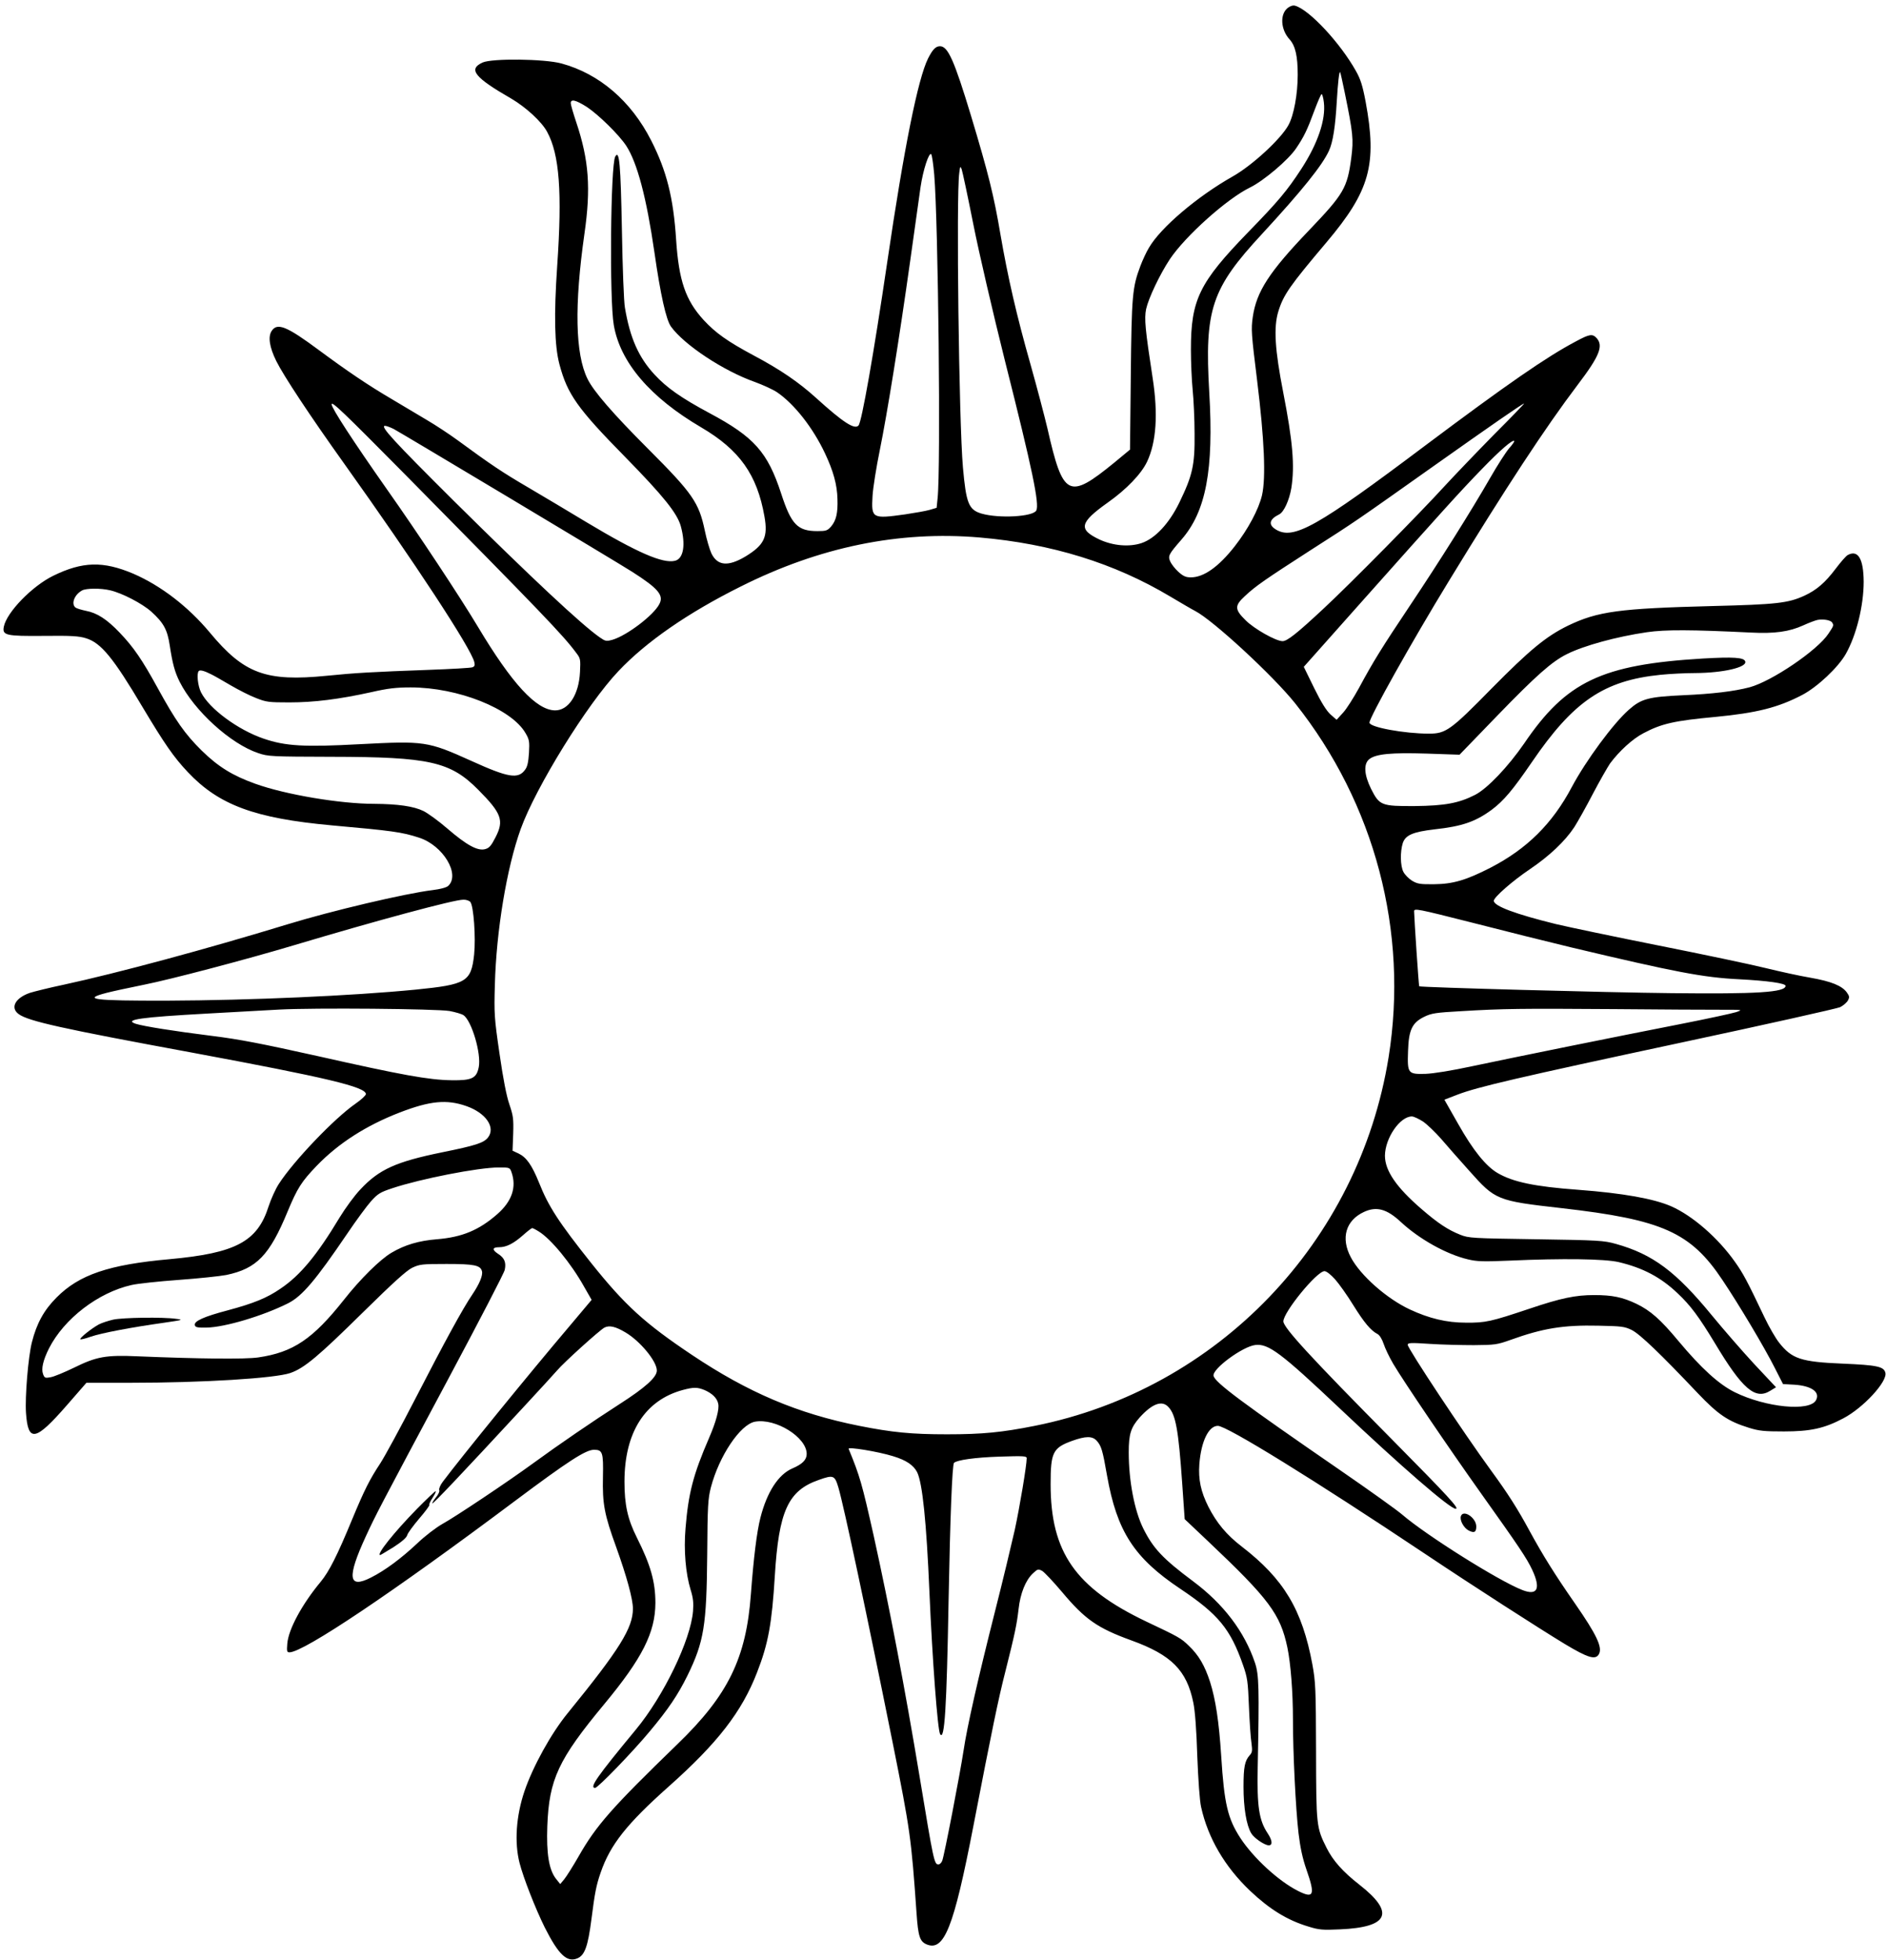 <svg xmlns="http://www.w3.org/2000/svg" viewBox="0 0 1183 1229">
<g transform="translate(0,1229) scale(0.1,-0.1)" fill="currentColor" stroke="none">
<path d="M8077 12240 c-50 -40 -44 -136 12 -197 36 -40 51 -104 51 -222 0
-120 -24 -253 -58 -315 -47 -87 -228 -254 -351 -323 -221 -125 -451 -320 -524
-446 -16 -26 -40 -78 -54 -115 -50 -133 -55 -183 -60 -684 l-5 -467 -99 -82
c-287 -234 -321 -216 -419 215 -18 76 -65 255 -105 397 -89 313 -143 549 -190
821 -41 242 -75 379 -184 741 -106 350 -145 437 -195 437 -27 0 -46 -20 -75
-77 -63 -127 -150 -556 -256 -1278 -84 -570 -160 -1002 -180 -1023 -25 -27
-96 19 -265 172 -109 99 -226 179 -392 267 -166 89 -239 141 -315 223 -113
124 -155 246 -172 502 -17 265 -60 434 -157 624 -126 247 -324 417 -562 482
-106 29 -435 33 -495 6 -92 -42 -52 -93 181 -227 90 -53 190 -144 224 -208 77
-141 95 -378 63 -840 -21 -308 -17 -500 14 -617 50 -188 112 -276 413 -582
238 -243 325 -351 348 -432 32 -116 18 -205 -36 -218 -76 -19 -237 51 -554
241 -107 65 -271 162 -364 217 -163 95 -236 144 -446 298 -52 38 -140 96 -195
128 -55 33 -152 90 -215 128 -152 89 -283 178 -460 309 -201 149 -261 174
-296 120 -24 -36 -14 -102 29 -189 47 -94 210 -341 428 -646 439 -615 793
-1154 814 -1241 5 -20 2 -28 -12 -33 -10 -4 -133 -11 -273 -16 -355 -13 -462
-19 -640 -37 -382 -38 -519 12 -734 271 -136 163 -307 294 -480 369 -189 80
-318 77 -502 -13 -133 -65 -292 -229 -310 -319 -11 -55 13 -60 251 -58 174 2
220 -1 265 -15 94 -29 171 -123 355 -433 137 -229 195 -313 283 -406 195 -207
421 -290 903 -334 380 -34 440 -42 547 -77 151 -48 261 -231 183 -303 -12 -10
-49 -20 -98 -26 -172 -21 -634 -130 -908 -214 -518 -158 -1064 -305 -1405
-379 -91 -19 -186 -43 -212 -51 -93 -32 -126 -94 -70 -134 62 -44 268 -90
1082 -240 850 -158 1095 -216 1095 -261 0 -8 -29 -35 -65 -60 -133 -92 -388
-359 -481 -503 -21 -32 -49 -95 -64 -140 -70 -222 -206 -294 -621 -332 -381
-34 -567 -97 -709 -240 -79 -79 -125 -162 -155 -281 -23 -90 -44 -342 -37
-443 13 -187 59 -178 257 49 l122 140 272 0 c459 0 908 28 1006 61 88 30 176
104 460 384 186 183 269 258 305 276 47 22 61 24 216 24 173 0 212 -8 222 -45
7 -26 -15 -79 -60 -146 -60 -88 -173 -295 -360 -658 -90 -175 -188 -355 -217
-400 -68 -103 -100 -167 -177 -352 -94 -228 -145 -328 -197 -391 -118 -142
-203 -299 -210 -389 -4 -48 -2 -54 14 -54 89 1 646 374 1414 949 333 249 444
321 496 321 54 0 59 -17 56 -169 -4 -170 9 -238 83 -441 66 -184 105 -326 105
-386 0 -121 -83 -255 -408 -654 -105 -128 -219 -335 -272 -490 -53 -156 -64
-322 -31 -451 24 -93 99 -285 158 -404 86 -170 139 -221 204 -194 47 19 67 76
89 247 21 164 30 212 58 292 60 174 163 304 427 539 305 271 459 469 554 716
70 179 93 307 111 603 25 408 83 536 276 603 92 33 100 29 123 -48 35 -120
175 -778 340 -1598 110 -549 117 -598 150 -1070 10 -147 21 -178 63 -196 110
-46 170 104 293 739 117 606 158 803 200 967 61 242 73 300 84 396 11 99 44
181 90 224 30 28 33 29 59 15 14 -9 70 -68 123 -131 145 -173 223 -227 435
-304 252 -91 348 -188 389 -390 11 -51 20 -173 25 -335 6 -151 15 -281 24
-320 43 -194 148 -374 308 -526 123 -116 233 -184 367 -224 64 -20 88 -22 195
-17 308 13 348 104 123 280 -104 81 -166 151 -206 231 -64 128 -65 138 -66
606 -1 393 -3 434 -23 544 -64 344 -179 536 -444 740 -95 73 -156 147 -208
248 -48 96 -64 171 -57 268 11 142 58 240 116 240 56 0 607 -340 1296 -800
311 -208 716 -468 879 -567 148 -89 195 -103 216 -63 22 42 -16 122 -150 315
-128 184 -202 303 -285 455 -74 137 -136 235 -243 381 -173 237 -522 764 -522
787 0 13 18 14 138 6 75 -5 200 -8 277 -8 131 1 146 3 230 33 203 73 331 94
552 89 144 -3 163 -5 208 -27 51 -25 182 -151 415 -397 127 -133 188 -175 320
-216 64 -20 96 -23 220 -23 166 0 253 19 372 82 126 66 278 231 264 286 -9 39
-54 48 -266 57 -264 11 -320 30 -400 131 -23 29 -64 100 -92 159 -110 231
-134 276 -186 349 -106 150 -265 288 -398 347 -109 48 -304 83 -584 104 -274
20 -410 49 -506 105 -74 43 -155 144 -247 307 l-87 153 83 32 c126 48 369 105
1407 327 525 112 971 212 992 221 20 10 42 29 49 42 11 20 10 27 -7 51 -31 42
-98 69 -229 92 -66 11 -193 39 -283 61 -89 22 -388 85 -665 140 -276 55 -567
116 -647 135 -252 62 -390 113 -390 146 0 22 115 123 226 198 123 83 221 176
279 264 21 33 74 127 116 208 43 82 92 167 108 191 58 78 142 155 210 190 113
60 193 78 451 102 259 25 392 58 545 138 95 50 225 172 273 257 67 119 112
303 112 453 -1 143 -35 202 -100 167 -11 -6 -44 -44 -75 -85 -67 -89 -121
-135 -197 -170 -102 -47 -177 -55 -578 -65 -583 -15 -718 -33 -905 -123 -137
-67 -239 -151 -480 -395 -256 -261 -286 -282 -392 -282 -152 0 -373 40 -373
69 0 33 264 505 497 886 359 588 606 964 809 1232 136 179 163 244 119 293
-26 28 -44 26 -129 -20 -183 -96 -434 -270 -944 -652 -685 -515 -829 -595
-939 -528 -49 30 -42 64 21 95 29 14 63 88 76 165 22 140 9 292 -51 600 -52
266 -61 407 -31 506 32 105 72 162 302 434 273 323 319 488 246 882 -19 101
-32 142 -61 193 -98 175 -291 383 -381 409 -13 4 -30 -1 -47 -14z m358 -531
c52 -255 56 -291 41 -408 -25 -190 -47 -227 -265 -455 -250 -261 -330 -384
-353 -544 -11 -77 -9 -105 27 -395 46 -375 56 -611 31 -722 -21 -89 -88 -214
-171 -320 -100 -128 -194 -195 -275 -195 -32 0 -48 7 -79 35 -21 19 -44 49
-51 65 -15 35 -9 45 70 136 155 177 204 438 175 925 -30 519 13 649 331 992
250 271 378 430 420 522 25 54 40 152 49 310 7 117 15 189 21 183 2 -3 15 -60
29 -129z m-131 -61 c13 -108 -38 -258 -142 -418 -89 -136 -143 -201 -332 -395
-308 -317 -360 -424 -360 -737 0 -79 5 -192 11 -253 6 -60 12 -184 12 -275 2
-196 -13 -261 -95 -430 -64 -132 -152 -226 -237 -255 -78 -26 -179 -17 -264
22 -135 64 -126 106 53 233 116 82 209 179 245 255 58 123 70 299 35 525 -47
306 -53 372 -41 432 15 68 85 216 149 313 97 145 359 380 504 450 85 42 239
172 288 245 50 74 70 116 115 238 21 56 41 102 45 102 4 0 11 -24 14 -52z
m-4624 -28 c73 -48 202 -174 248 -244 69 -106 127 -324 177 -669 38 -265 73
-422 104 -465 83 -115 330 -278 526 -347 52 -19 115 -48 140 -65 108 -74 225
-223 300 -383 52 -110 76 -196 78 -286 3 -87 -8 -134 -39 -171 -24 -27 -31
-30 -87 -30 -124 0 -164 41 -227 235 -85 260 -169 355 -450 505 -177 95 -267
158 -344 241 -100 108 -154 229 -186 419 -7 36 -15 254 -19 485 -8 419 -16
509 -42 463 -29 -53 -37 -897 -9 -1056 40 -234 228 -454 549 -642 240 -141
350 -296 396 -558 23 -129 -1 -179 -119 -251 -109 -65 -176 -59 -214 20 -11
24 -30 88 -41 142 -37 176 -76 233 -355 512 -221 221 -344 363 -381 440 -77
156 -83 461 -19 910 41 285 28 461 -51 697 -19 57 -35 111 -35 121 0 28 32 20
100 -23z m2180 -425 c25 -300 42 -1842 21 -2030 l-6 -59 -44 -13 c-24 -7 -93
-19 -153 -28 -208 -29 -213 -26 -205 115 3 52 24 183 46 290 46 227 120 685
191 1190 27 195 56 400 64 456 16 109 53 221 67 207 5 -5 13 -62 19 -128z
m245 -310 c35 -177 124 -559 198 -855 173 -685 218 -901 197 -941 -21 -39
-234 -51 -344 -19 -80 24 -96 64 -116 290 -25 279 -43 1704 -23 1845 5 43 7
46 15 24 5 -13 38 -168 73 -344z m-3562 -1572 c851 -862 989 -1005 1071 -1116
27 -35 28 -41 24 -121 -7 -143 -73 -242 -158 -240 -117 3 -269 168 -481 522
-113 189 -377 588 -574 867 -210 299 -345 506 -345 530 0 22 71 -46 463 -442z
m6826 250 c-107 -109 -244 -252 -305 -318 -150 -165 -600 -621 -762 -771 -166
-155 -228 -204 -257 -204 -42 0 -178 77 -232 131 -69 68 -70 91 -5 151 68 64
128 105 412 288 288 184 284 182 770 526 366 259 561 394 570 394 3 0 -83 -89
-191 -197z m-6899 37 c42 -22 1398 -833 1495 -895 163 -104 200 -147 171 -202
-35 -70 -203 -197 -293 -224 -40 -11 -45 -10 -80 14 -114 79 -426 371 -919
859 -373 371 -463 468 -429 468 9 0 33 -9 55 -20z m6995 -122 c-20 -24 -73
-106 -117 -183 -120 -209 -322 -530 -504 -802 -176 -263 -230 -350 -320 -517
-33 -60 -77 -130 -99 -154 l-41 -45 -38 33 c-26 24 -57 73 -103 166 l-65 133
363 408 c506 568 616 690 754 832 116 120 193 186 203 176 3 -2 -12 -24 -33
-47z m-3320 -558 c451 -39 845 -161 1195 -370 69 -41 139 -82 157 -91 112 -58
488 -405 627 -579 500 -628 712 -1433 586 -2219 -187 -1160 -1072 -2082 -2220
-2311 -206 -41 -327 -53 -550 -53 -223 0 -344 12 -550 53 -387 77 -697 209
-1050 445 -296 198 -420 311 -631 575 -204 256 -269 356 -328 505 -45 111 -79
159 -129 183 l-37 17 4 106 c3 95 0 114 -24 185 -18 52 -39 159 -62 319 -33
226 -34 251 -29 430 9 339 74 732 162 977 95 263 417 784 614 991 173 183 434
364 765 529 496 249 994 351 1500 308z m-5455 -331 c75 -17 202 -83 259 -134
78 -71 101 -113 116 -214 17 -111 31 -164 62 -226 92 -182 319 -389 493 -447
62 -21 81 -22 460 -23 614 -1 745 -30 920 -207 146 -147 163 -192 108 -298
-27 -53 -39 -67 -65 -74 -47 -13 -116 25 -237 129 -54 47 -122 96 -150 110
-61 30 -161 44 -308 45 -215 0 -558 58 -747 126 -142 51 -232 106 -337 209
-104 103 -162 185 -276 393 -96 175 -150 254 -237 345 -80 84 -142 124 -211
137 -29 6 -59 15 -67 21 -28 24 -6 81 42 107 25 14 116 15 175 1z m10802 -202
c11 -18 11 -19 -23 -70 -68 -104 -356 -299 -494 -336 -98 -26 -235 -42 -417
-50 -218 -10 -263 -22 -341 -91 -97 -85 -269 -318 -358 -485 -122 -230 -281
-387 -509 -505 -154 -79 -237 -103 -355 -104 -88 -1 -104 2 -138 22 -21 13
-45 38 -54 55 -20 38 -21 127 -4 181 17 50 63 70 199 86 174 19 257 48 359
123 75 56 133 125 252 299 260 381 451 511 806 547 59 6 158 11 219 11 175 1
326 36 313 73 -8 25 -74 29 -267 18 -634 -38 -856 -144 -1120 -533 -100 -145
-231 -283 -308 -322 -102 -52 -190 -68 -377 -70 -210 -1 -222 3 -275 108 -44
89 -48 158 -10 187 42 32 138 41 360 34 l205 -7 235 243 c245 253 344 341 439
388 106 53 310 109 501 137 116 17 280 16 650 -2 151 -8 243 5 331 45 35 16
75 31 89 34 35 7 83 -1 92 -16z m-10167 -325 c17 -8 71 -39 122 -69 50 -29
122 -66 160 -80 63 -25 79 -27 208 -27 156 0 313 20 513 64 105 24 157 30 248
30 296 0 631 -133 720 -286 24 -41 26 -52 22 -125 -4 -59 -10 -87 -25 -106
-43 -59 -105 -49 -336 56 -275 124 -293 126 -700 105 -351 -19 -467 -12 -604
35 -161 55 -341 188 -392 290 -20 39 -29 120 -14 134 8 8 35 1 78 -21z m1625
-1427 c21 -25 35 -223 24 -330 -19 -171 -47 -188 -368 -220 -399 -39 -1039
-67 -1556 -69 -465 -1 -539 8 -381 49 35 9 140 32 235 51 166 33 641 158 942
248 519 155 1001 285 1060 285 17 1 37 -6 44 -14z m6905 -285 c653 -155 828
-189 1055 -200 174 -9 290 -25 290 -41 0 -41 -179 -52 -715 -46 -400 4 -1574
36 -1583 43 -3 2 -31 420 -32 470 0 20 17 17 368 -72 202 -52 480 -121 617
-154z m-7035 -399 c36 -7 75 -18 87 -26 51 -34 113 -241 96 -326 -14 -70 -43
-84 -171 -82 -143 2 -309 32 -842 152 -351 78 -490 105 -660 126 -240 30 -428
60 -479 76 -77 26 33 41 449 64 162 9 365 20 450 25 219 12 989 5 1070 -9z
m7975 8 c138 0 139 0 95 -15 -25 -8 -182 -42 -350 -75 -399 -78 -1041 -208
-1305 -264 -131 -28 -241 -46 -293 -48 -111 -3 -115 2 -110 143 4 133 26 178
102 215 45 22 72 26 231 35 268 16 370 17 955 13 294 -3 598 -4 675 -4z
m-7870 -604 c123 -43 185 -134 136 -197 -27 -34 -76 -50 -288 -93 -289 -59
-395 -107 -511 -231 -37 -38 -96 -119 -132 -178 -142 -236 -247 -363 -371
-446 -84 -58 -168 -92 -328 -135 -152 -40 -214 -68 -209 -93 3 -14 15 -17 73
-16 116 2 356 74 513 153 88 45 171 143 370 436 56 83 123 174 149 203 42 47
58 57 134 82 177 59 540 130 666 130 71 0 71 0 82 -31 32 -93 2 -181 -89 -261
-115 -101 -221 -145 -379 -158 -113 -9 -202 -35 -286 -85 -70 -41 -195 -164
-298 -295 -195 -246 -318 -329 -537 -361 -82 -12 -370 -9 -756 7 -200 9 -259
-2 -399 -71 -60 -29 -127 -57 -147 -60 -34 -7 -39 -5 -48 20 -12 32 0 86 37
160 95 187 309 351 518 398 39 9 172 23 295 32 124 9 258 23 300 31 190 40
271 123 385 400 60 144 86 185 181 284 137 142 310 253 522 335 190 73 294 83
417 40z m6001 -97 c26 -18 77 -67 113 -108 35 -41 115 -132 178 -202 163 -183
172 -187 578 -233 632 -72 810 -151 1010 -452 102 -152 262 -420 327 -549 l52
-102 71 -4 c108 -7 163 -46 136 -97 -39 -73 -315 -46 -510 50 -99 49 -210 150
-353 321 -113 136 -175 190 -263 233 -88 42 -152 55 -266 55 -117 0 -208 -19
-404 -85 -245 -82 -276 -89 -400 -88 -121 0 -230 26 -352 83 -144 67 -310 213
-370 327 -64 120 -32 231 82 284 79 37 144 19 231 -62 116 -108 286 -203 421
-235 58 -14 97 -15 263 -8 335 15 593 11 682 -9 153 -36 265 -95 371 -196 82
-77 134 -148 234 -313 172 -287 253 -357 347 -298 l36 22 -137 146 c-75 81
-193 217 -263 302 -227 277 -372 386 -605 451 -75 21 -107 23 -500 29 -401 6
-422 7 -475 28 -78 31 -140 72 -243 161 -158 136 -230 241 -230 335 1 110 94
246 169 246 12 0 43 -15 70 -32z m-5547 -689 c76 -46 203 -200 285 -347 l47
-82 -133 -158 c-264 -311 -687 -831 -801 -983 -15 -20 -25 -43 -22 -51 4 -9
-6 -29 -21 -47 -14 -18 -24 -34 -22 -37 5 -4 174 174 573 605 99 107 193 209
209 228 42 50 266 252 297 269 31 16 70 7 132 -30 92 -54 197 -181 197 -239 0
-42 -72 -107 -236 -212 -162 -104 -383 -255 -539 -369 -156 -114 -488 -336
-570 -381 -39 -22 -109 -75 -158 -122 -99 -93 -202 -170 -290 -214 -143 -73
-152 -1 -32 259 63 136 73 156 523 998 188 352 345 654 348 672 10 47 -2 75
-41 100 -40 26 -38 42 6 42 45 0 90 23 148 74 28 25 55 46 59 46 4 0 22 -9 41
-21z m4995 -300 c25 -28 77 -101 115 -163 68 -109 109 -158 151 -180 13 -6 29
-32 39 -62 9 -28 36 -84 60 -125 67 -113 345 -523 552 -814 237 -333 284 -402
320 -478 55 -118 33 -164 -63 -126 -147 57 -602 343 -752 472 -32 28 -207 153
-390 279 -613 422 -787 551 -794 592 -9 43 183 184 262 193 82 10 162 -50 528
-396 386 -365 693 -631 729 -631 25 0 -42 73 -400 435 -507 512 -681 701 -681
740 0 58 210 315 258 315 12 0 40 -22 66 -51z m-3956 -694 c49 -21 80 -51 87
-86 8 -34 -14 -115 -57 -214 -100 -231 -130 -347 -148 -567 -12 -139 1 -285
32 -386 16 -51 19 -82 15 -134 -15 -182 -184 -532 -359 -743 -245 -296 -293
-365 -255 -365 17 0 236 226 343 355 117 140 176 228 236 349 104 213 120 314
124 756 2 312 5 353 23 424 52 198 184 394 276 412 129 24 325 -97 325 -202 0
-37 -27 -64 -90 -91 -88 -38 -159 -148 -200 -308 -23 -89 -43 -254 -60 -480
-29 -400 -142 -633 -460 -940 -413 -400 -510 -510 -621 -705 -35 -61 -76 -126
-90 -143 l-25 -30 -28 35 c-43 57 -59 156 -53 328 11 294 69 418 357 765 239
288 320 449 321 634 0 134 -30 239 -117 412 -57 114 -77 204 -77 349 0 309
129 511 366 575 68 18 90 18 135 0z m2911 -107 c46 -48 63 -145 86 -473 l16
-230 147 -139 c383 -362 453 -457 497 -665 21 -101 35 -280 35 -451 0 -211 17
-558 35 -714 11 -91 25 -157 50 -229 56 -160 46 -183 -53 -133 -123 62 -280
207 -362 332 -79 122 -101 213 -120 514 -14 217 -35 354 -70 465 -34 104 -71
167 -134 227 -48 47 -63 55 -266 151 -445 212 -600 435 -600 861 0 200 14 228
135 272 84 30 125 31 153 2 30 -33 38 -59 66 -220 62 -349 169 -516 460 -710
239 -160 314 -252 393 -478 27 -77 31 -102 37 -260 4 -96 11 -200 16 -230 6
-46 5 -58 -11 -75 -31 -35 -39 -73 -39 -198 0 -131 18 -240 48 -291 17 -30 83
-75 110 -76 26 0 23 31 -7 76 -54 82 -67 167 -62 414 10 499 8 579 -17 654
-66 196 -197 369 -389 512 -189 141 -250 206 -312 331 -55 111 -91 298 -91
477 0 114 13 156 69 219 79 87 140 109 180 65z m-1728 -308 c83 -25 129 -56
152 -101 33 -69 58 -306 77 -754 18 -416 51 -863 67 -888 28 -45 41 163 53
838 10 531 23 851 34 863 19 18 133 34 284 39 153 5 172 4 172 -10 0 -44 -44
-307 -75 -450 -20 -88 -75 -319 -124 -511 -105 -415 -175 -722 -197 -872 -23
-150 -122 -664 -134 -691 -5 -13 -16 -23 -24 -23 -26 0 -31 26 -116 540 -93
561 -190 1069 -290 1522 -73 325 -86 372 -157 544 -5 14 184 -17 278 -46z"/>
<path d="M710 4016 c-30 -7 -71 -20 -90 -30 -43 -23 -123 -86 -116 -93 2 -3
32 4 65 16 67 23 256 59 456 87 123 18 127 19 80 25 -82 12 -336 8 -395 -5z"/>
<path d="M2614 2828 c-143 -146 -256 -288 -229 -288 2 0 40 23 84 50 51 33 81
59 85 74 3 13 37 59 75 104 38 44 67 83 64 86 -3 3 6 24 21 46 14 22 23 40 18
40 -4 0 -58 -51 -118 -112z"/>
<path d="M9164 2785 c-10 -25 17 -75 48 -91 35 -18 48 -11 48 25 0 54 -80 108
-96 66z"/>
</g>
</svg>
